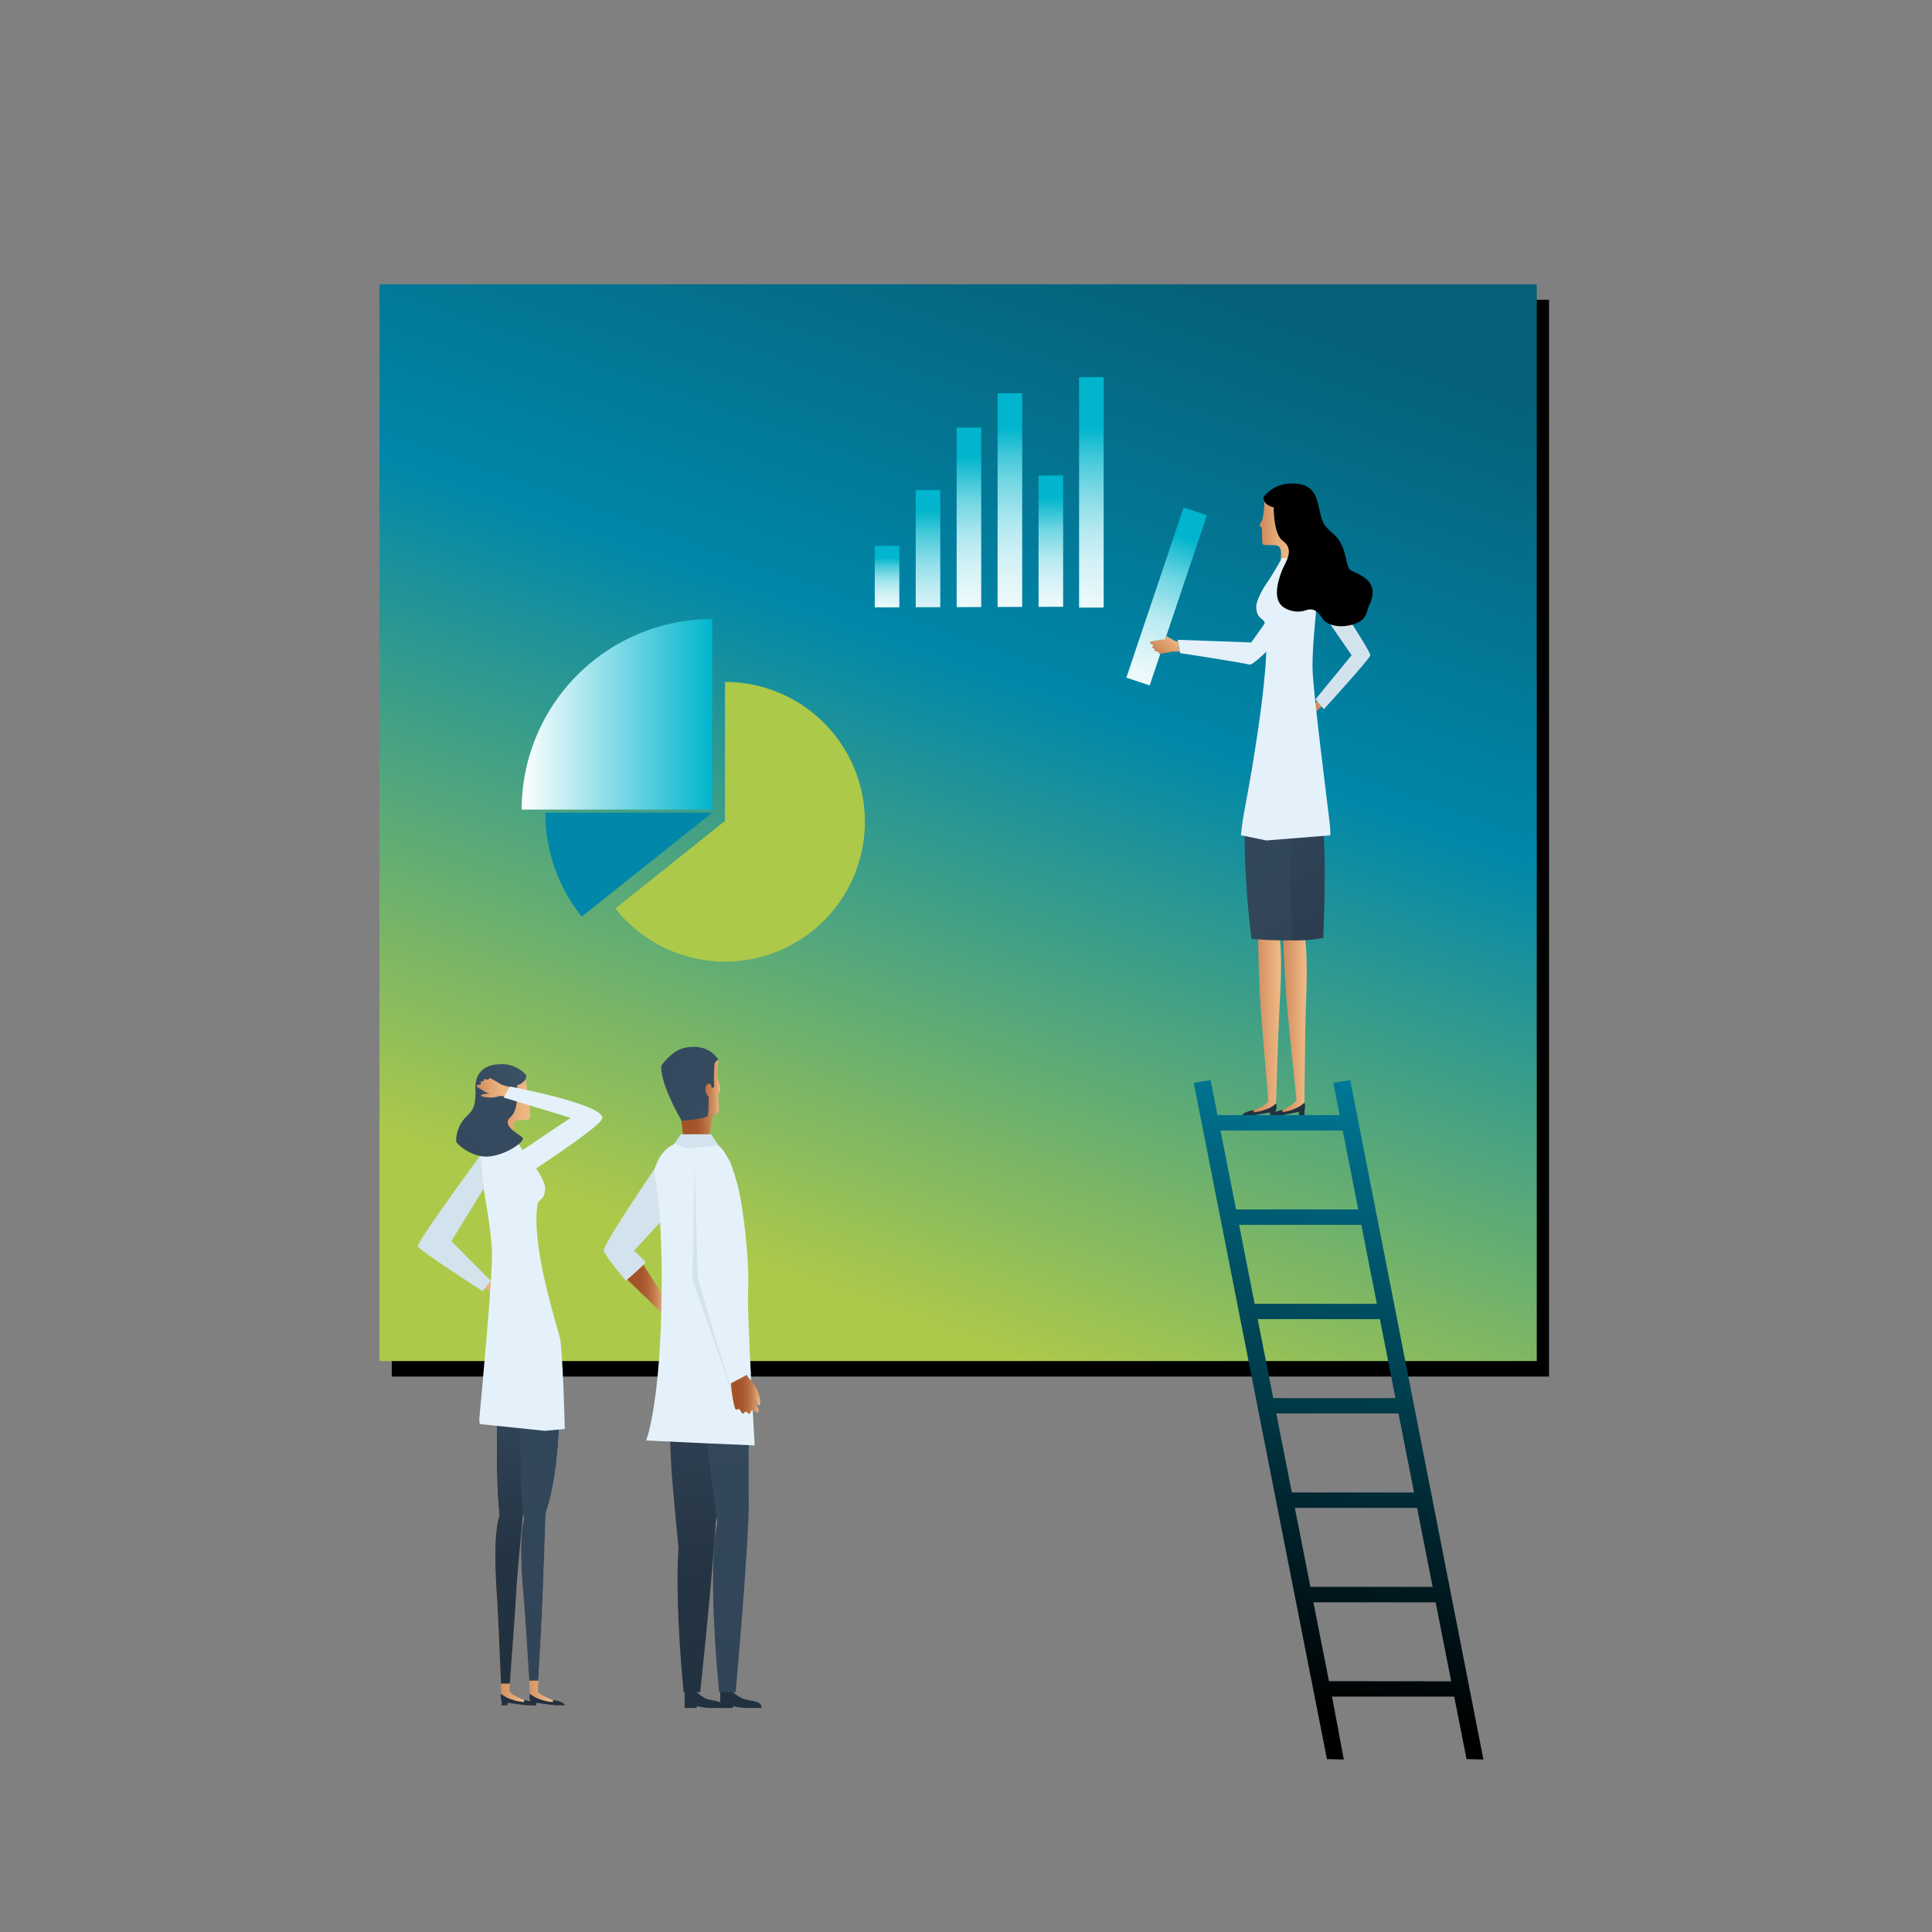 <svg xmlns="http://www.w3.org/2000/svg" xmlns:xlink="http://www.w3.org/1999/xlink" viewBox="0 0 504 504"><rect x="0" y="0" width="504" height="504" fill="#808080" stroke="none"/><defs><style>.cls-1{fill:url(#linear-gradient);}.cls-2{fill:url(#New_Gradient_Swatch_5);}.cls-3{fill:url(#linear-gradient-2);}.cls-4{fill:url(#New_Gradient_Swatch_5-2);}.cls-5{fill:#22313f;}.cls-6{fill:url(#linear-gradient-3);}.cls-7{fill:url(#linear-gradient-4);}.cls-8{fill:url(#linear-gradient-5);}.cls-9{fill:url(#linear-gradient-6);}.cls-10{fill:#d3e3ed;}.cls-11{fill:#e5f1fa;}.cls-12{fill:#ded9d2;}.cls-13{fill:url(#New_Gradient_Swatch_5-3);}.cls-14{fill:url(#New_Gradient_Swatch_3);}.cls-15{fill:url(#New_Gradient_Swatch_3-2);}.cls-16{fill:url(#linear-gradient-7);}.cls-17{fill:url(#linear-gradient-8);}.cls-18{fill:url(#linear-gradient-9);}.cls-19{fill:url(#linear-gradient-10);}.cls-20{fill:url(#linear-gradient-11);}.cls-21{fill:url(#linear-gradient-12);}.cls-22{fill:url(#linear-gradient-13);}.cls-23{fill:url(#New_Gradient_Swatch_3-3);}.cls-24{fill:url(#linear-gradient-14);}.cls-25{fill:url(#linear-gradient-15);}.cls-26{fill:url(#New_Gradient_Swatch_3-4);}.cls-27{fill:url(#New_Gradient_Swatch_3-5);}.cls-28{fill:url(#linear-gradient-16);}.cls-29{fill:url(#linear-gradient-17);}.cls-30{fill:url(#linear-gradient-18);}.cls-31{fill:url(#linear-gradient-19);}.cls-32{fill:url(#New_Gradient_Swatch_3-6);}.cls-33{fill:url(#linear-gradient-20);}.cls-34{fill:url(#linear-gradient-21);}.cls-35{fill:url(#linear-gradient-22);}.cls-36{fill:url(#linear-gradient-23);}.cls-37{fill:url(#linear-gradient-24);}.cls-38{fill:url(#linear-gradient-25);}.cls-39{fill:#adc94a;}.cls-40{fill:#0087aa;}.cls-41{fill:url(#linear-gradient-26);}.cls-42{fill:url(#linear-gradient-27);}.cls-43{fill:url(#linear-gradient-28);}.cls-44{fill:url(#New_Gradient_Swatch_3-7);}</style><linearGradient id="linear-gradient" x1="-150.23" y1="24.87" x2="-279.45" y2="391.01" gradientTransform="translate(468.25 -3.11)" gradientUnits="userSpaceOnUse"><stop offset="0.2" stop-color="#adc94a"/><stop offset="0.63" stop-color="#0087aa"/><stop offset="0.92" stop-color="#066178"/></linearGradient><linearGradient id="New_Gradient_Swatch_5" x1="177.84" y1="288.06" x2="187.93" y2="288.06" gradientUnits="userSpaceOnUse"><stop offset="0.23" stop-color="#a45329"/><stop offset="0.39" stop-color="#a7572d"/><stop offset="0.53" stop-color="#af6337"/><stop offset="0.68" stop-color="#be7749"/><stop offset="0.83" stop-color="#d29262"/><stop offset="0.98" stop-color="#ebb681"/><stop offset="1" stop-color="#f0bc87"/></linearGradient><linearGradient id="linear-gradient-2" x1="657.05" y1="292.8" x2="691.36" y2="332.86" gradientTransform="matrix(0.98, -0.21, 0.21, 0.98, -538.49, 125.87)" gradientUnits="userSpaceOnUse"><stop offset="0.14" stop-color="#35495e"/><stop offset="0.41" stop-color="#374b60"/><stop offset="0.56" stop-color="#3e5365"/><stop offset="0.68" stop-color="#4a616f"/><stop offset="0.79" stop-color="#5c757c"/><stop offset="0.88" stop-color="#728e8e"/><stop offset="0.97" stop-color="#8daca3"/><stop offset="1" stop-color="#99baad"/></linearGradient><linearGradient id="New_Gradient_Swatch_5-2" x1="163.59" y1="336.25" x2="173.53" y2="336.25" xlink:href="#New_Gradient_Swatch_5"/><linearGradient id="linear-gradient-3" x1="240.52" y1="349.41" x2="240.52" y2="443.9" gradientTransform="translate(-58.66)" gradientUnits="userSpaceOnUse"><stop offset="0" stop-color="#35495e"/><stop offset="0.26" stop-color="#2d3f51"/><stop offset="0.65" stop-color="#253443"/><stop offset="1" stop-color="#22313f"/></linearGradient><linearGradient id="linear-gradient-4" x1="240.45" y1="349.37" x2="240.45" y2="443.86" xlink:href="#linear-gradient-3"/><linearGradient id="linear-gradient-5" x1="249.33" y1="358.58" x2="249.33" y2="438.34" gradientTransform="translate(-58.66)" gradientUnits="userSpaceOnUse"><stop offset="0" stop-color="#35495e"/><stop offset="0.15" stop-color="#34485c"/><stop offset="1" stop-color="#314458"/></linearGradient><linearGradient id="linear-gradient-6" x1="246.62" y1="358.58" x2="246.62" y2="438.34" xlink:href="#linear-gradient-5"/><linearGradient id="New_Gradient_Swatch_5-3" x1="190.52" y1="362.94" x2="198.31" y2="362.94" xlink:href="#New_Gradient_Swatch_5"/><linearGradient id="New_Gradient_Swatch_3" x1="135.95" y1="418.98" x2="144.49" y2="418.98" gradientUnits="userSpaceOnUse"><stop offset="0" stop-color="#ce8759"/><stop offset="1" stop-color="#f0bc87"/></linearGradient><linearGradient id="New_Gradient_Swatch_3-2" x1="129.18" y1="418.77" x2="136.97" y2="418.77" xlink:href="#New_Gradient_Swatch_3"/><linearGradient id="linear-gradient-7" x1="-131.14" y1="366.55" x2="-131.14" y2="433.75" gradientTransform="matrix(1, 0.05, -0.05, 1, 282.22, 1.86)" xlink:href="#linear-gradient-3"/><linearGradient id="linear-gradient-8" x1="-137.37" y1="362.23" x2="-137.37" y2="429.03" gradientTransform="translate(270.31)" xlink:href="#linear-gradient-3"/><linearGradient id="linear-gradient-9" x1="-128.51" y1="341.07" x2="-128.51" y2="437.31" gradientTransform="matrix(1, 0.05, -0.05, 1, 282.22, 1.86)" xlink:href="#linear-gradient-5"/><linearGradient id="linear-gradient-10" x1="-123.76" y1="339.26" x2="-141.94" y2="357.44" gradientTransform="matrix(1, 0.05, -0.05, 1, 282.22, 1.86)" gradientUnits="userSpaceOnUse"><stop offset="0" stop-color="#b4535b"/><stop offset="1" stop-color="#7e3b4f"/></linearGradient><linearGradient id="linear-gradient-11" x1="-124.47" y1="341.02" x2="-124.47" y2="437.57" gradientTransform="matrix(1, 0.05, -0.05, 1, 282.22, 1.86)" xlink:href="#linear-gradient-5"/><linearGradient id="linear-gradient-12" x1="-131.17" y1="337.19" x2="-131.17" y2="432.83" gradientTransform="translate(270.31)" xlink:href="#linear-gradient-5"/><linearGradient id="linear-gradient-13" x1="129.63" y1="290.62" x2="138.68" y2="290.62" gradientUnits="userSpaceOnUse"><stop offset="0" stop-color="#ce8759"/><stop offset="0.39" stop-color="#e0a371"/><stop offset="0.75" stop-color="#ecb581"/><stop offset="1" stop-color="#f0bc87"/></linearGradient><linearGradient id="New_Gradient_Swatch_3-3" x1="118.89" y1="333.04" x2="129.52" y2="333.04" xlink:href="#New_Gradient_Swatch_3"/><linearGradient id="linear-gradient-14" x1="-162.21" y1="302.66" x2="-118.06" y2="253.45" gradientTransform="matrix(1, -0.04, 0.04, 1, 266.54, -0.87)" xlink:href="#linear-gradient-2"/><linearGradient id="linear-gradient-15" x1="124.35" y1="283.81" x2="133.04" y2="283.81" xlink:href="#linear-gradient-13"/><linearGradient id="New_Gradient_Swatch_3-4" x1="326.86" y1="265.36" x2="334.22" y2="265.36" xlink:href="#New_Gradient_Swatch_3"/><linearGradient id="New_Gradient_Swatch_3-5" x1="334.25" y1="265.1" x2="340.89" y2="265.1" xlink:href="#New_Gradient_Swatch_3"/><linearGradient id="linear-gradient-16" x1="-191.79" y1="209.38" x2="-212.68" y2="257.51" gradientTransform="matrix(-0.99, 0.11, 0.12, 1.12, 104.43, -23.28)" xlink:href="#linear-gradient-5"/><linearGradient id="linear-gradient-17" x1="-209.16" y1="189.83" x2="-227.04" y2="207.7" gradientTransform="matrix(-1, 0.03, 0.03, 1, 115.17, -0.99)" xlink:href="#linear-gradient-10"/><linearGradient id="linear-gradient-18" x1="-208.36" y1="204.31" x2="-256.37" y2="301.01" gradientTransform="matrix(-1, 0.03, 0.03, 1, 115.17, -0.99)" gradientUnits="userSpaceOnUse"><stop offset="0" stop-color="#35495e"/><stop offset="0.41" stop-color="#2c3e50"/><stop offset="1" stop-color="#22313f"/></linearGradient><linearGradient id="linear-gradient-19" x1="328.58" y1="140.39" x2="338.79" y2="140.39" gradientUnits="userSpaceOnUse"><stop offset="0" stop-color="#ce8759"/><stop offset="0.16" stop-color="#d79566"/><stop offset="0.45" stop-color="#e5ab78"/><stop offset="0.73" stop-color="#edb883"/><stop offset="1" stop-color="#f0bc87"/></linearGradient><linearGradient id="New_Gradient_Swatch_3-6" x1="342.82" y1="180.53" x2="351.81" y2="180.53" xlink:href="#New_Gradient_Swatch_3"/><linearGradient id="linear-gradient-20" x1="248.62" y1="167.71" x2="248.62" y2="145.73" gradientTransform="matrix(0.95, 0, 0, 1, -4.47, -0.24)" gradientUnits="userSpaceOnUse"><stop offset="0" stop-color="#fff"/><stop offset="0.22" stop-color="#fcfefe"/><stop offset="0.35" stop-color="#f4fcfd"/><stop offset="0.46" stop-color="#e5f7fa"/><stop offset="0.57" stop-color="#d0f1f6"/><stop offset="0.66" stop-color="#b6eaf1"/><stop offset="0.75" stop-color="#94e0ea"/><stop offset="0.83" stop-color="#6dd5e2"/><stop offset="0.91" stop-color="#40c7d9"/><stop offset="0.98" stop-color="#0eb9d0"/><stop offset="1" stop-color="#00b5cd"/></linearGradient><linearGradient id="linear-gradient-21" x1="259.88" y1="175.28" x2="259.88" y2="133.34" gradientTransform="matrix(0.95, 0, 0, 1, -4.47, -0.24)" gradientUnits="userSpaceOnUse"><stop offset="0" stop-color="#fff"/><stop offset="0.13" stop-color="#fbfefe"/><stop offset="0.26" stop-color="#effafc"/><stop offset="0.38" stop-color="#dcf5f8"/><stop offset="0.5" stop-color="#c1edf3"/><stop offset="0.63" stop-color="#9de3ec"/><stop offset="0.75" stop-color="#72d6e3"/><stop offset="0.87" stop-color="#3fc7d9"/><stop offset="0.99" stop-color="#05b6ce"/><stop offset="1" stop-color="#00b5cd"/></linearGradient><linearGradient id="linear-gradient-22" x1="271.14" y1="183.72" x2="271.14" y2="119.52" gradientTransform="matrix(0.95, 0, 0, 1, -4.47, -0.24)" gradientUnits="userSpaceOnUse"><stop offset="0" stop-color="#fff"/><stop offset="0.21" stop-color="#fcfefe"/><stop offset="0.35" stop-color="#f4fcfd"/><stop offset="0.46" stop-color="#e5f7fa"/><stop offset="0.56" stop-color="#d0f1f6"/><stop offset="0.66" stop-color="#b6eaf1"/><stop offset="0.74" stop-color="#94e0ea"/><stop offset="0.83" stop-color="#6dd5e2"/><stop offset="0.9" stop-color="#40c7d9"/><stop offset="0.98" stop-color="#0eb9d0"/><stop offset="1" stop-color="#00b5cd"/></linearGradient><linearGradient id="linear-gradient-23" x1="282.4" y1="188.36" x2="282.4" y2="111.93" gradientTransform="matrix(0.95, 0, 0, 1, -4.47, -0.24)" gradientUnits="userSpaceOnUse"><stop offset="0" stop-color="#fff"/><stop offset="0.21" stop-color="#fcfefe"/><stop offset="0.35" stop-color="#f4fcfd"/><stop offset="0.46" stop-color="#e5f7fa"/><stop offset="0.56" stop-color="#d0f1f6"/><stop offset="0.66" stop-color="#b6eaf1"/><stop offset="0.74" stop-color="#94e0ea"/><stop offset="0.83" stop-color="#6dd5e2"/><stop offset="0.91" stop-color="#40c7d9"/><stop offset="0.98" stop-color="#0eb9d0"/><stop offset="1" stop-color="#00b5cd"/></linearGradient><linearGradient id="linear-gradient-24" x1="293.66" y1="177.19" x2="293.66" y2="130.19" xlink:href="#linear-gradient-22"/><linearGradient id="linear-gradient-25" x1="136.09" y1="186.35" x2="185.79" y2="186.35" gradientUnits="userSpaceOnUse"><stop offset="0" stop-color="#fff"/><stop offset="1" stop-color="#00b5cd"/></linearGradient><linearGradient id="linear-gradient-26" x1="304.81" y1="190.88" x2="304.81" y2="108.42" gradientTransform="matrix(0.95, 0, 0, 1, -4.47, -0.24)" gradientUnits="userSpaceOnUse"><stop offset="0" stop-color="#fff"/><stop offset="0.2" stop-color="#fcfefe"/><stop offset="0.33" stop-color="#f4fcfd"/><stop offset="0.44" stop-color="#e5f7fa"/><stop offset="0.54" stop-color="#d0f1f6"/><stop offset="0.63" stop-color="#b5eaf0"/><stop offset="0.71" stop-color="#94e0ea"/><stop offset="0.79" stop-color="#6cd4e2"/><stop offset="0.87" stop-color="#3ec7d9"/><stop offset="0.94" stop-color="#0cb8cf"/><stop offset="0.96" stop-color="#00b5cd"/></linearGradient><linearGradient id="linear-gradient-27" x1="336.12" y1="449.15" x2="376.92" y2="204.4" gradientUnits="userSpaceOnUse"><stop offset="0.02"/><stop offset="1" stop-color="#00b3e0"/></linearGradient><linearGradient id="linear-gradient-28" x1="325.17" y1="170.01" x2="325.17" y2="105.81" gradientTransform="matrix(0.9, 0.3, -0.32, 0.95, 50.63, -57.77)" xlink:href="#linear-gradient-22"/><linearGradient id="New_Gradient_Swatch_3-7" x1="263.18" y1="193.42" x2="268.88" y2="193.42" gradientTransform="matrix(0.63, -0.78, 0.78, 0.63, -13.42, 254.19)" xlink:href="#New_Gradient_Swatch_3"/></defs><g id="Layer_1" data-name="Layer 1"><rect x="102.2" y="78.2" width="301.9" height="280.9" transform="translate(506.3 437.3) rotate(-180)"/><rect class="cls-1" x="99" y="74.16" width="301.9" height="280.9" transform="translate(499.9 429.22) rotate(-180)"/><path class="cls-2" d="M187.43,276.45s-.66,3.56,0,5.5c1,3.07.16,2.86,0,3.32-.21.84.33,4.21,0,4.84s-1.46.83-1.46.83l-1.13,6.53-6.23,2.2-.86-7.28,2.38-13.31Z"/><path class="cls-3" d="M172.51,278.05c-.28,4.93,5.33,14.34,5.33,14.34s6.36-.52,6.74-1.28.25-5,.25-5a2.81,2.81,0,0,1-.75-2.46c.41-1.23.91-.93.91-.93.8.2.6,1.23.6,1.23l.72-.45a47.78,47.78,0,0,1,.08-6,1.5,1.5,0,0,1,1-1s-2.1-4.37-8.49-3.21C175.17,273.93,172.51,278.05,172.51,278.05Z"/><polygon class="cls-4" points="167.32 329.16 172.83 337.76 173.53 343.34 163.59 333.77 167.32 329.16"/><path class="cls-5" d="M187.88,442.06v3.5h3.33v-.48a16.91,16.91,0,0,0,3.51.48h3.85s.34-.67-.51-1.25c-1.09-.75-3.38-.64-4.83-1.46a11.69,11.69,0,0,1-2.42-1.79h-2.93Z"/><path class="cls-5" d="M178.6,442.06v3.5h3.16v-.48a15.08,15.08,0,0,0,3.31.48h3.65a1,1,0,0,0-.49-1.25c-1-.75-3.19-.64-4.57-1.46a10.83,10.83,0,0,1-2.28-1.79H178.6Z"/><path class="cls-6" d="M178.35,441.44h4.31s5.64-52.45,4-53-8.61,0-9.65,15.19S178.35,441.44,178.35,441.44Z"/><path class="cls-7" d="M186.59,398.5s2.32-21.43,2.89-32.28a115.25,115.25,0,0,0,0-16.43l-15.6-.42s.94,28.26,1.26,33.52S177,403.66,177,403.66Z"/><path class="cls-8" d="M187.61,441.44h4.3s4.72-52.45,3.09-53-7.69,0-8.73,15.19S187.61,441.44,187.61,441.44Z"/><path class="cls-9" d="M195.3,389.5s0-13.18,0-24.05a115.33,115.33,0,0,0-.89-16.4l-13.74.69s3.89,26.94,4.49,32.17,2,15.6,2,15.6Z"/><path class="cls-10" d="M170.8,304.85s-13.68,20.08-13.29,21.45,5.77,7.8,5.77,7.8,5.23-4.54,5.13-4.83a41.51,41.51,0,0,0-3-3l7.08-7.71Z"/><path class="cls-11" d="M168.56,375.78s3.26-8,3.94-33.06c.78-29.29-2.26-36.38-1.7-37.87.35-.94,1.32-4.29,4.4-6,1.41-.78,1.27-1.51,2.48-1.95,3.93-1.42,5.61-.31,7.44.1.57.13,1.21,1.06,1.9,1.5,3.64,2.35,5.64,11.34,6,13.29.32,1.58,2.6,14.6,2.12,25.95-.23,5.27,1.73,39.32,1.73,39.32l-13-.56Z"/><polygon class="cls-10" points="175.91 298.37 177.58 295.89 185.5 295.89 187.43 298.79 179.05 299.58 175.91 298.37"/><polygon class="cls-10" points="181.21 303.85 182.88 327.46 193.37 361.04 191.59 365.06 180.63 333.84 181.21 303.85"/><polygon class="cls-12" points="186.27 345.49 190.73 361.04 194.39 357.67 191.33 343.36 186.27 345.49"/><path class="cls-13" d="M195.15,359.24a19.94,19.94,0,0,1,2.18,2.87c.62,1.15,1.47,4.46.62,4.56s-1.44-3.59-1.44-3.59l.69,3.29s1.13,1.65.58,2-.81-.12-1.17-.39c-.85-.63-.65,1.57-1.63.55s-.74,1.39-1.81-.51c-.67-1.2-1,.57-1.51-.84a33.15,33.15,0,0,1-.88-5.17l-.26-5,3.87.62Z"/><path class="cls-11" d="M183.67,302.29l-2.46.36s.7,28,.81,30.12c.11,1.92,8.31,28.27,8.31,28.27l5.56-2.93-6.55-24.6,2.21-25.06s-.13-4.94-2-6.59S183.67,302.29,183.67,302.29Z"/><path class="cls-14" d="M144.25,443.5s-3.46-1.24-3.92-2.26c-.11-.25.88-15.35,1.26-25.16.33-8.7.58-20.82.58-20.82s-3.45-2.53-4.24-1.64c-1.72,1.94-2.77,7.45-1.25,24.11.42,4.59,1.58,24.15,1.58,24.15l2.08,1.94,4.15.71Z"/><path class="cls-5" d="M138.26,441.88a2.73,2.73,0,0,0,0,1.6,2.08,2.08,0,0,1,0,1.38h1.63v-.65l4.92.65h2.57s-.08-.49-1.13-.9a7.17,7.17,0,0,0-2-.46V444a10.54,10.54,0,0,1-3.1-.62A7.84,7.84,0,0,1,138.26,441.88Z"/><path class="cls-15" d="M136.75,443.5s-3.44-1.31-3.88-2.34c-.1-.24,1.17-15.32,1.74-25.12.5-8.7,1.59-21.11,1.59-21.11s-4-2.62-4.81-1.74c-1.76,1.91-2.92,7.72-1.72,24.4.33,4.6,1.09,24.44,1.09,24.44l2.08,1.71,4.13.79Z"/><path class="cls-5" d="M130.76,441.88a2.73,2.73,0,0,0,0,1.6,2.08,2.08,0,0,1,0,1.38h1.63v-.65l4.92.65h2.57s-.08-.49-1.13-.9a7.17,7.17,0,0,0-2-.46V444a10.54,10.54,0,0,1-3.1-.62A7.84,7.84,0,0,1,130.76,441.88Z"/><path class="cls-12" d="M142.17,395.26s2.92-7,3.6-21.56a184.68,184.68,0,0,0,0-22.18l-10.16.45s.15,25.12.2,32.14a120.75,120.75,0,0,0,1,13.62Z"/><path class="cls-12" d="M136,396s1.7-6.91,2.38-21.47,1.22-22.26,1.22-22.26l-10.15.45s.14,25.12.2,32.14a119.42,119.42,0,0,0,1,13.62Z"/><path class="cls-16" d="M136,396s1.7-6.91,2.38-21.47,1.22-22.26,1.22-22.26l-10.15.45s.14,25.12.2,32.14a119.42,119.42,0,0,0,1,13.62Z"/><path class="cls-17" d="M130.68,439.19H133c.31-4.44,1.19-15.43,1.64-23.15.5-8.7,2.1-24.05,2.1-24.05s-4.5.32-5.32,1.2c-1.76,1.91-2.92,7.72-1.72,24.4C129.93,421.15,130.46,433.72,130.68,439.19Z"/><path class="cls-18" d="M129.56,340.1s-1.74,8.06-1.1,14.53a45.36,45.36,0,0,0,1.54,9.08l15.24-.75s1-7,.54-11.44a57.68,57.68,0,0,0-2.31-9.74l-8.63-1.08Z"/><path class="cls-19" d="M129.56,340.1l0-.7s7.48,1.35,8.24,1.39l5.63.26v.73a28,28,0,0,1-5.75.06Z"/><path class="cls-20" d="M142.17,395.26s2.92-7,3.6-21.56a184.68,184.68,0,0,0,0-22.18l-10.16.45s.15,25.12.2,32.14a120.75,120.75,0,0,0,1,13.62Z"/><path class="cls-21" d="M140.43,438.43c.26-4.88.88-15.07,1.16-22.35.33-8.7.76-22.58.76-22.58s-3.63-.77-4.42.12c-1.72,1.94-2.77,7.45-1.25,24.11.31,3.38,1,14.87,1.37,20.7Z"/><path class="cls-22" d="M137.09,280.94a23.34,23.34,0,0,0,.76,4.74c.19.56.82,1.29.83,1.57s-.42.26-.47.51c-.16.73.24,3.49,0,4.05s-3.51.08-4,1c-.9,1.66.49,5.1.49,5.1l-3.12,2.44-2-6.27,1.73-9.65Z"/><polygon class="cls-23" points="120.86 328.09 129.52 336.07 129.17 338 118.89 330.57 120.86 328.09"/><path class="cls-11" d="M125.43,371.52s-.56.26-.34-2c.24-2.51,3.52-37.26,3.25-43.08-.47-9.93-4-23.42-2.91-25.2.7-1.18,5.81-3.79,5.81-3.79l3.3-.12s3.14,4.74,4.4,6.27,3.18,4.62,3.24,6.13c.12,3.34-1.73,3.11-1.93,4.3-1.81,10.59,4.78,30.93,5.82,35,.73,2.81,1.28,23.74,1.28,23.74l-5.2.49Z"/><path class="cls-10" d="M125.43,301.26S108.62,324.09,109,325.15s16.9,11.66,16.9,11.66l2.13-2.69-10.28-10.33,8.42-13.73Z"/><path class="cls-24" d="M137.3,280.51a8.35,8.35,0,0,0-7-2.88c-5,.16-6.38,3.34-6.27,6.32.16,4.64-.71,5.67-2.14,7.11A9,9,0,0,0,119,297.9a11.37,11.37,0,0,0,6.79,3.75c4.68.67,11.08-3.61,10.61-4.72-.36-.86-6-3.15-3.15-5.58,2.2-1.85,1.66-8.24,1.66-8.24a4.08,4.08,0,0,0,1.9-1.14A2.29,2.29,0,0,0,137.3,280.51Z"/><polygon class="cls-12" points="142.22 285.63 132.17 283.44 130.66 285.62 141.43 288.7 142.22 285.63"/><path class="cls-25" d="M130.36,285.91a8.52,8.52,0,0,1-2.4.43c-.84-.07-2.76-.21-2.46-.65s2.33-.36,2.33-.36a6,6,0,0,1-1.92-.87c-.75-.53-1.69-.85-1.54-1.21s0-.21.78-.3-.3-.91.63-.86-.17-.86,1.17-.48c.84.24.3-.63,1.15-.24s2.62,1.53,2.62,1.53l2.32.73L131.85,286Z"/><path class="cls-11" d="M136.64,306.92s20.1-13,20.49-15.17c.66-3.64-24.09-8.31-24.09-8.31l-1.66,2.87,17.51,5.29s-14.1,9.32-14.35,9.8.54,3.31.3,5.28S135.93,307.63,136.64,306.92Z"/><path class="cls-26" d="M327.06,289.64s3.37-1.32,3.79-2.34c.1-.25-1.31-15.06-2-24.69-.58-8.54-.67-20-.67-20s3.41-3.28,4.18-2.39c1.66,1.93,2.37,7.45,1.36,23.86-.27,4.53-.84,23.79-.84,23.79l-2,2-4.06.82Z"/><path class="cls-27" d="M334.49,289.61s3.29-1.58,3.69-2.6c.1-.25-1.6-15-2.44-24.65-.74-8.53-1.05-20-1.05-20s3.35-3.35,4.13-2.47c1.7,1.9,2.51,7.4,1.82,23.83-.19,4.53-.36,23.91-.36,23.91l-2,1.89-4,.9Z"/><path class="cls-12" d="M328.21,242.61s-1.5-5.22-1.83-16.18a107.1,107.1,0,0,1,.52-16.71l10,.41s-1.93,18.84-2.15,24.13a71.38,71.38,0,0,1-1.28,10.25Z"/><path class="cls-28" d="M329,189.26a56.84,56.84,0,0,0,6.92-.3c1.52-.34,6.79-1.12,6.79-1.12s-.35,17.48.3,28.78c.68,11.51,1.35,26.87,1.35,26.87s.6,1.37-2.48,1.62a100.42,100.42,0,0,1-15.4-.19,226.44,226.44,0,0,1-1.8-27.39C324.8,204.44,329,189.26,329,189.26Z"/><path class="cls-29" d="M342.72,187.84l0-.68s-7.38,1.2-8.13,1.22l-5.54.17,0,.71a27,27,0,0,0,5.65.16Z"/><path class="cls-30" d="M345.2,244.72s-2.52.32-4.18.5l-3.91.1s-.59-21.57-.45-31.34.25-25,.25-25l5.81-1.18s1.2,18.6,2.32,27.19S345.2,244.72,345.2,244.72Z"/><path class="cls-31" d="M329.84,130.17a25.12,25.12,0,0,1-.47,5.15c-.17.62-.8,1.44-.79,1.75s.47.24.54.51c.22.78,0,3.77.27,4.36s3.78-.16,4.36.75c1.09,1.72-.17,5.51-.17,5.51l3.53,2.41,1.68-6.88-2.54-10.26Z"/><polygon class="cls-32" points="349.77 175.26 342.82 183.89 343.13 185.79 351.81 177.62 349.77 175.26"/><path class="cls-11" d="M346.94,217.92s.23.26.06-1.94c-.19-2.48-4.64-36.36-4.61-42.09,0-9.77,2.36-23.35,1.22-25-.76-1.12-5.95-3.35-5.95-3.35l-3.24.09s-2.78,4.86-3.92,6.43-2.83,4.74-2.78,6.23c.09,3.28,1.89,2.94,2.17,4.09,2.45,10.28-5.47,49.8-5.72,51.73-.37,2.83-.45,3.77-.45,3.77l6.62,1.37Z"/><path class="cls-5" d="M332.91,287.87a2.75,2.75,0,0,1,0,1.57,2,2,0,0,0,0,1.36l-1.61.05,0-.65-4.77.86H324s.06-.48,1.08-.91a6.78,6.78,0,0,1,1.95-.51l0,.52a10.36,10.36,0,0,0,3-.69A7.9,7.9,0,0,0,332.91,287.87Z"/><path class="cls-5" d="M340.28,287.65a2.8,2.8,0,0,1,.1,1.57,7.16,7.16,0,0,0,.08,2.46l-1.61.1,0-1.75-4.79,1h-2.51s0-.42,1.05-.89a7,7,0,0,1,1.93-.56l.05.52a10.43,10.43,0,0,0,3-.79A7.74,7.74,0,0,0,340.28,287.65Z"/><path class="cls-10" d="M343.58,148.94s14.22,21,13.89,22.06-12.11,14-12.11,14l-2.2-2.56,9.44-11.5-9.11-13.25Z"/><path class="cls-11" d="M340.28,159.59s-12.74,14.16-14.3,13.78c-2.19-.55-18.14-3-18.14-3l-.62-3.46,19.19.69s9.3-13.2,9.76-13.47,4.64,3.21,6.57,2.89S341,158.86,340.28,159.59Z"/><path d="M329.59,129.72a9,9,0,0,1,7.28-3.58c4-.12,6,1.57,6.8,4.67,1.33,5.22.9,5.65,4.23,8.54s3,7.46,4.13,9.13c.7,1.05,8.67,2.21,5.18,9.33-.75,1.52-.42,3.93-4.11,5.05s-7,.26-8.19-1.62c-2.08-3.33-3.84-2.07-5-1.83a6.7,6.7,0,0,1-5.34-1.2c-1.88-1.62-1.95-4.63-.17-9.3.84-2.22,3.51-5.41.24-7.82-2.49-1.84-2.36-8.74-2.36-8.74a4.33,4.33,0,0,1-2.12-1.09A2.53,2.53,0,0,1,329.59,129.72Z"/><polygon class="cls-33" points="234.61 158.43 228.2 158.45 228.2 142.42 234.61 142.4 234.61 158.43"/><polygon class="cls-34" points="245.29 158.39 238.88 158.41 238.88 127.84 245.29 127.82 245.29 158.39"/><polygon class="cls-35" points="255.97 158.36 249.56 158.38 249.56 111.56 255.97 111.54 255.97 158.36"/><polygon class="cls-36" points="266.66 158.32 260.24 158.34 260.24 102.62 266.66 102.6 266.66 158.32"/><polygon class="cls-37" points="277.34 158.29 270.93 158.31 270.93 124.04 277.34 124.02 277.34 158.29"/><path class="cls-38" d="M185.79,161.5a49.7,49.7,0,0,0-49.7,49.7h49.7Z"/><path class="cls-39" d="M189.13,177.84v36.47h-.2L160.53,237a36.48,36.48,0,1,0,28.6-59.11Z"/><path class="cls-40" d="M185.79,212H142.27a43.32,43.32,0,0,0,9.49,27.12Z"/><polygon class="cls-41" points="287.91 158.49 281.5 158.51 281.5 98.39 287.91 98.36 287.91 158.49"/><path class="cls-42" d="M382.58,458.9l4.4.1L352.23,281.77l-4.4.7,1.65,8.42H317.6l-1.79-9.12-4.4.7L346.16,458.9l4.4.1-3.08-16.41h31.88Zm-44.79-65.54h31.88l4.06,20.6H341.84Zm21.39-53.24H327.3l-4.06-20.6h31.88Zm.79,4,4.06,20.6H332.15l-4.06-20.6Zm4.85,24.61,4.06,20.61H337l-4.06-20.61ZM350.27,294.9l4.06,20.6H322.45l-4.06-20.6Zm-3.58,143.67L342.63,418h31.89l4.05,20.6Z"/><polygon class="cls-43" points="299.92 178.8 293.83 176.77 308.76 132.4 314.84 134.43 299.92 178.8"/></g><g id="Layer_2" data-name="Layer 2"><path class="cls-44" d="M305.71,170s-2,.45-2.93.53-.11-.52-1-.58c-1.36-.09,0-.54-.89-.81s.33-.67-.28-1-.61-.16-.61-.51,1-.36,1.84-.59a6,6,0,0,1,2.06-.17s.27-.8.32-.93a17.32,17.32,0,0,1,2.19,1.23l.86.19.44,2.59Z"/></g></svg>